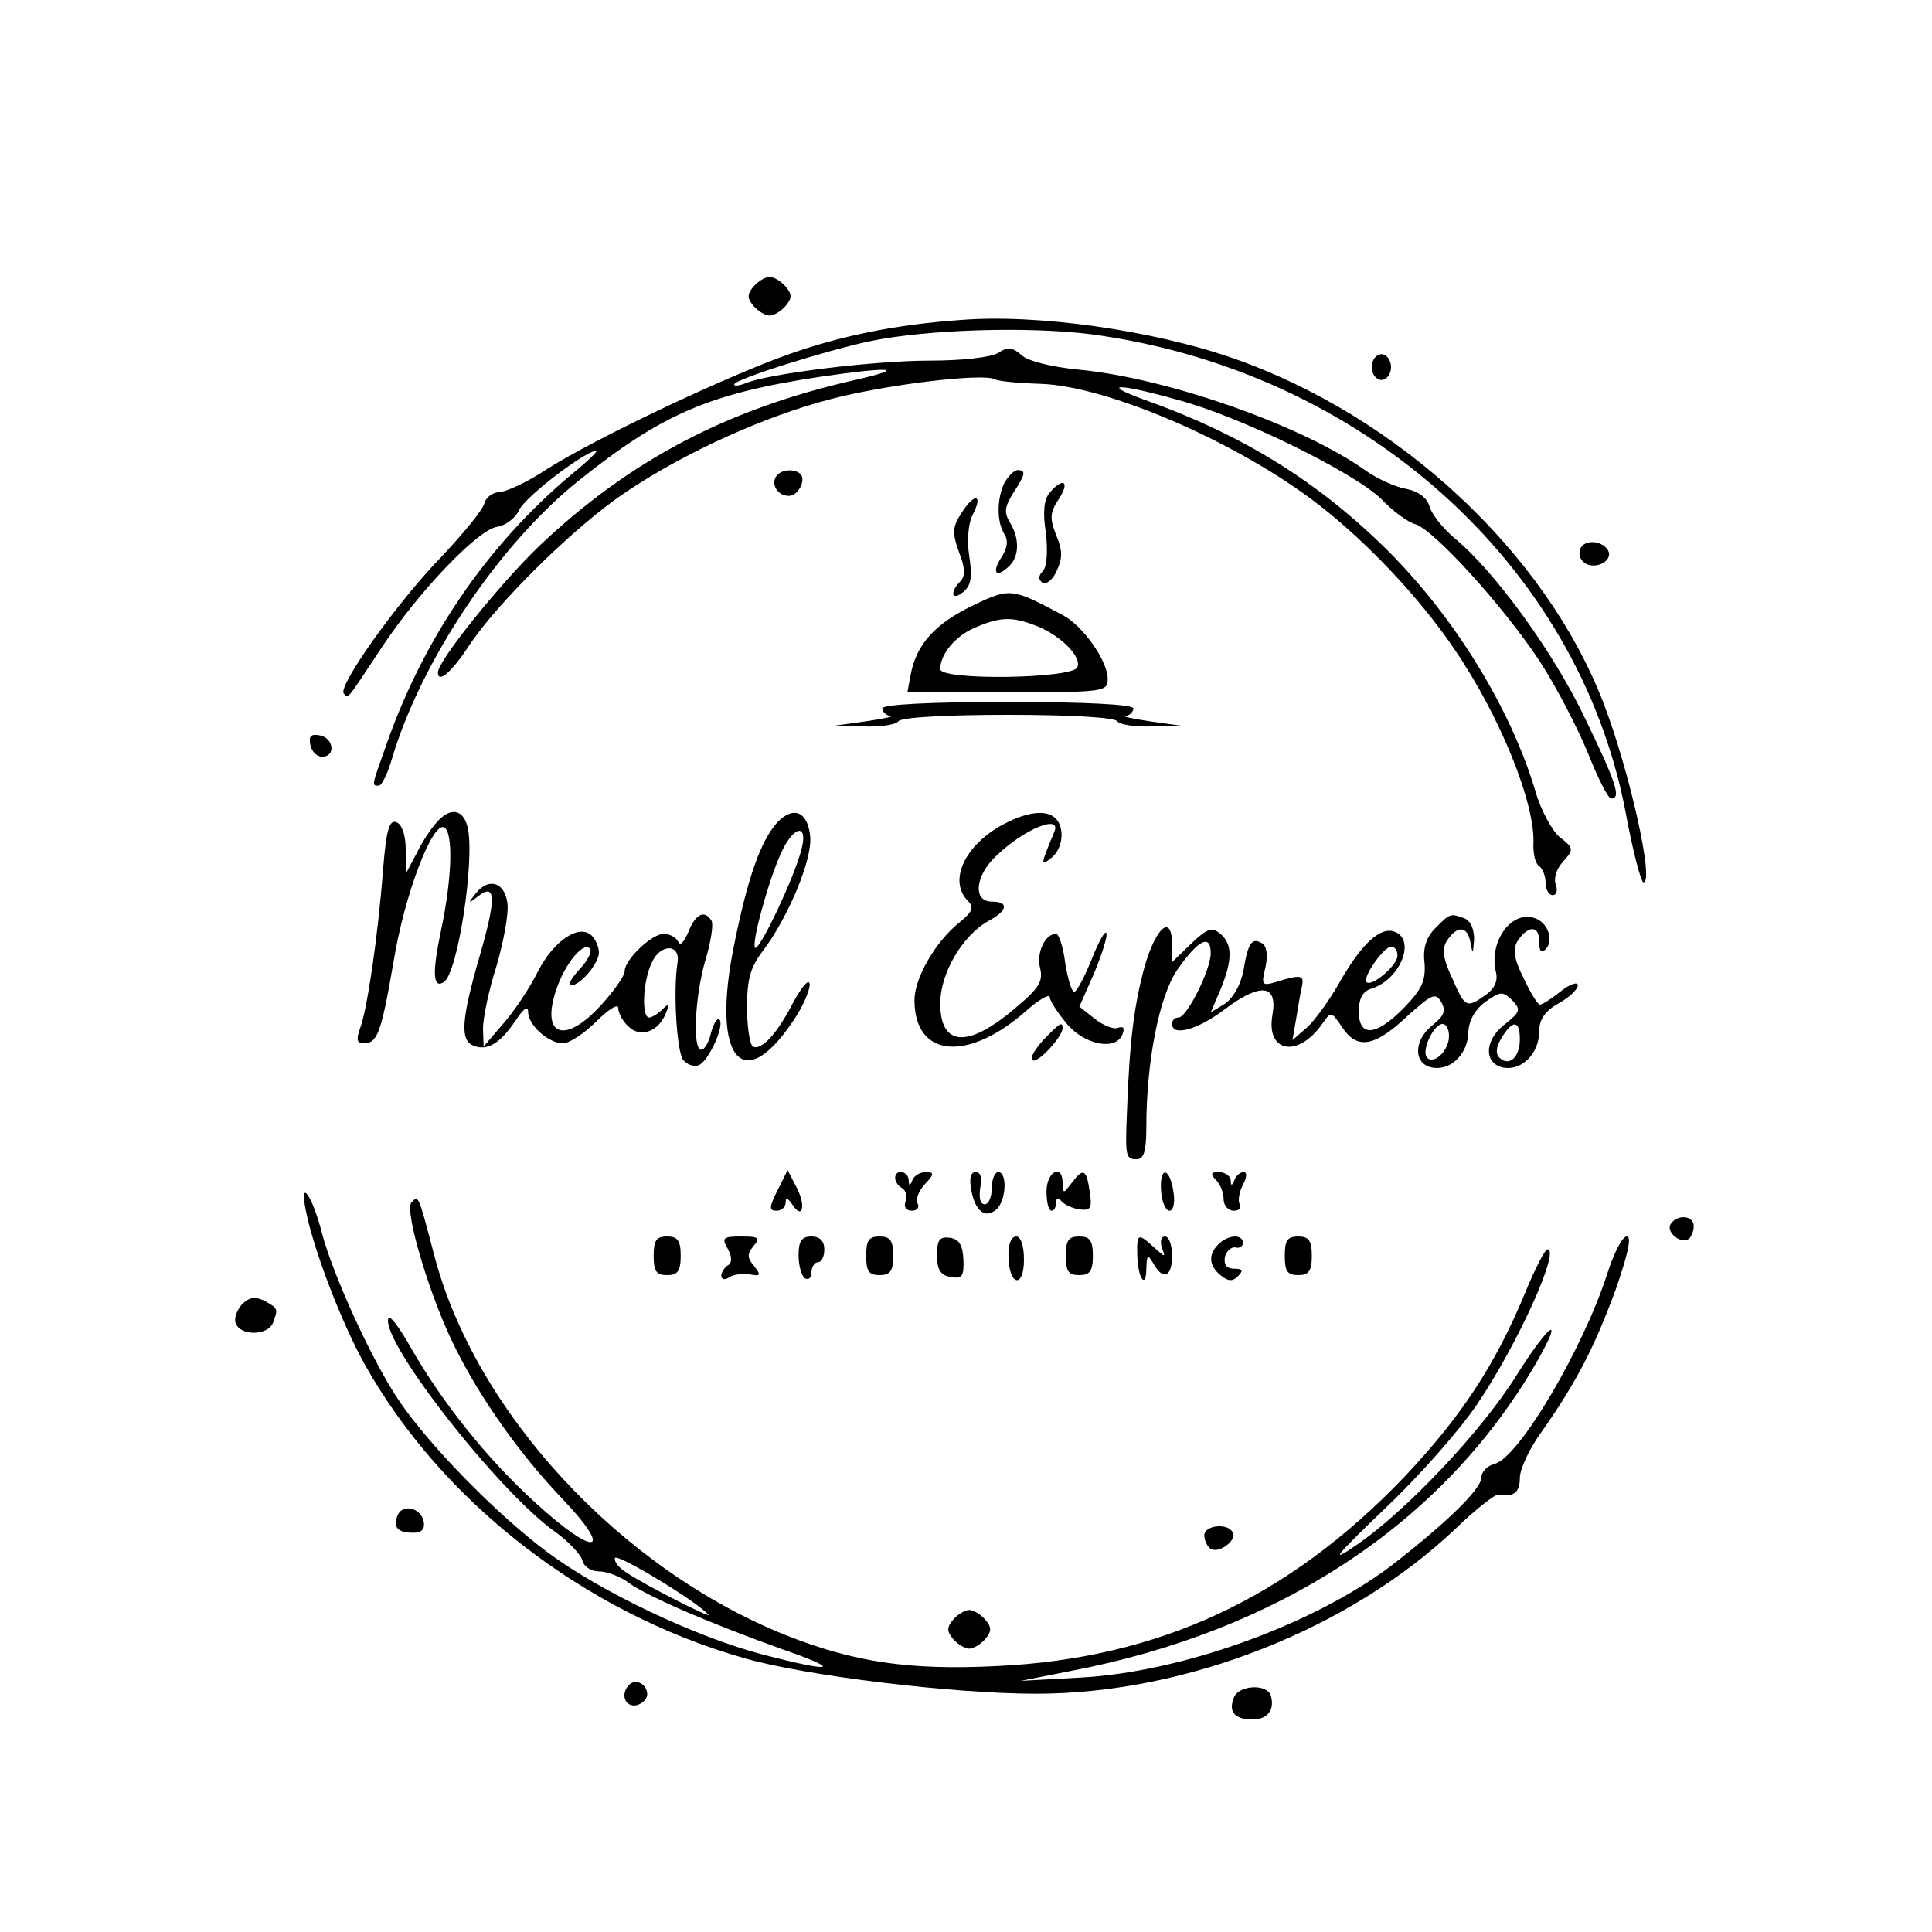 <?xml version="1.0" standalone="no"?>
<!DOCTYPE svg PUBLIC "-//W3C//DTD SVG 20010904//EN"
 "http://www.w3.org/TR/2001/REC-SVG-20010904/DTD/svg10.dtd">
<svg version="1.0" xmlns="http://www.w3.org/2000/svg"
 width="300pt" height="300pt" viewBox="0 0 300 300"
 preserveAspectRatio="xMidYMid meet">
<g transform="translate(0,300) scale(0.1,-0.1)"
fill="#000000" stroke="none">
<path d="M1170 2555 c-10 -12 -10 -18 0 -30 7 -8 18 -15 25 -15 7 0 18 7 25
15 10 12 10 18 0 30 -7 8 -18 15 -25 15 -7 0 -18 -7 -25 -15z"/>
<path d="M1490 2503 c-98 -7 -182 -24 -262 -52 -100 -35 -302 -131 -378 -179
-30 -20 -64 -36 -75 -36 -11 -1 -21 -9 -23 -18 -2 -9 -32 -46 -67 -83 -68 -70
-162 -202 -151 -212 7 -8 2 -14 59 72 56 85 149 183 179 187 13 2 28 13 34 26
10 21 103 92 120 92 3 0 -14 -17 -39 -37 -131 -110 -230 -255 -288 -422 -22
-62 -22 -61 -11 -61 5 0 14 19 21 43 45 151 166 332 290 431 129 103 202 135
375 161 110 16 137 14 54 -5 -199 -45 -351 -125 -492 -259 -60 -58 -156 -177
-156 -195 0 -18 21 0 48 41 44 67 167 188 244 239 92 62 217 118 317 144 87
23 238 41 256 31 5 -3 37 -6 70 -7 104 -3 308 -91 433 -188 75 -58 158 -146
211 -225 71 -104 126 -241 122 -303 0 -15 3 -29 9 -33 5 -3 10 -15 10 -26 0
-10 5 -19 11 -19 6 0 8 7 5 16 -4 10 1 25 11 36 17 19 17 21 -5 38 -12 10 -30
43 -38 72 -38 127 -124 268 -229 373 -108 107 -225 180 -380 235 -68 25 -38
25 54 -1 98 -26 274 -113 316 -154 17 -18 41 -36 53 -39 30 -10 137 -128 193
-213 26 -40 59 -104 75 -143 15 -38 31 -70 36 -70 16 0 7 26 -41 125 -48 101
-139 227 -202 279 -19 16 -36 38 -39 49 -4 14 -17 24 -37 28 -17 3 -45 16 -62
28 -98 70 -308 144 -446 157 -41 4 -78 13 -88 22 -15 13 -22 14 -37 4 -12 -7
-56 -12 -107 -12 -85 0 -249 -20 -285 -35 -10 -4 -18 -5 -18 -2 0 8 144 53
210 67 91 19 249 23 344 11 420 -56 756 -356 830 -741 11 -60 24 -110 28 -110
17 0 -22 174 -62 278 -90 234 -318 446 -576 536 -124 43 -304 69 -424 59z"/>
<path d="M2130 2430 c0 -11 7 -20 15 -20 8 0 15 9 15 20 0 11 -7 20 -15 20 -8
0 -15 -9 -15 -20z"/>
<path d="M1205 2260 c-8 -13 3 -30 20 -30 14 0 27 24 18 34 -10 9 -31 7 -38
-4z"/>
<path d="M1560 2251 c-12 -24 -13 -61 0 -81 6 -10 4 -22 -6 -37 -15 -24 -6
-31 14 -11 15 15 15 43 0 67 -9 15 -8 24 5 45 19 29 21 36 7 36 -5 0 -14 -9
-20 -19z"/>
<path d="M1630 2235 c-9 -10 -11 -31 -6 -62 3 -27 2 -51 -4 -59 -8 -8 -8 -14
-1 -19 6 -3 16 5 22 19 9 19 9 32 -1 55 -10 26 -10 35 4 56 18 27 7 35 -14 10z"/>
<path d="M1494 2205 c-15 -23 -16 -31 -5 -62 10 -25 10 -38 2 -46 -17 -17 -13
-31 5 -16 12 10 14 23 9 56 -4 25 -1 51 5 63 17 32 4 36 -16 5z"/>
<path d="M2455 2150 c-4 -7 -3 -16 3 -22 14 -14 45 -2 40 15 -6 16 -34 21 -43
7z"/>
<path d="M1509 2059 c-57 -28 -86 -59 -95 -107 l-5 -27 155 0 c152 0 156 1
156 21 0 28 -39 83 -70 99 -79 42 -81 43 -141 14z m98 -30 c38 -14 73 -48 66
-65 -6 -18 -213 -21 -213 -3 0 23 23 51 53 64 39 17 58 18 94 4z"/>
<path d="M1370 1900 c0 -5 6 -11 13 -12 6 0 -10 -4 -38 -8 l-50 -7 47 -1 c26
-1 50 3 53 8 4 6 72 10 170 10 98 0 166 -4 170 -10 3 -5 27 -9 53 -8 l47 1
-50 7 c-27 4 -44 8 -37 8 6 1 12 7 12 12 0 6 -72 10 -195 10 -123 0 -195 -4
-195 -10z"/>
<path d="M482 1843 c2 -10 10 -18 18 -18 22 0 18 29 -3 33 -14 3 -18 -1 -15
-15z"/>
<path d="M678 1723 c-9 -10 -23 -31 -31 -48 l-16 -30 -1 36 c0 22 -6 39 -14
42 -11 5 -16 -10 -21 -71 -8 -106 -25 -221 -36 -249 -6 -17 -5 -23 6 -23 21 0
27 16 46 126 17 105 61 220 79 209 14 -9 12 -78 -5 -159 -14 -66 -13 -92 4
-81 22 13 49 192 37 241 -7 28 -27 31 -48 7z"/>
<path d="M1207 1723 c-26 -29 -46 -86 -67 -190 -37 -180 15 -239 97 -110 13
21 22 44 20 50 -2 7 -13 -7 -25 -29 -25 -49 -50 -76 -63 -69 -5 4 -9 31 -9 61
0 43 5 62 25 88 39 52 77 142 73 178 -4 38 -26 47 -51 21z m38 -40 c-10 -43
-69 -167 -73 -154 -4 13 25 116 44 153 19 37 38 37 29 1z"/>
<path d="M1558 1720 c-60 -32 -86 -88 -55 -119 10 -10 7 -17 -14 -34 -37 -30
-69 -86 -69 -120 0 -89 82 -97 173 -17 20 18 37 27 37 22 0 -6 12 -24 26 -41
28 -34 77 -43 87 -17 4 10 1 13 -7 10 -7 -3 -23 4 -36 14 l-24 19 23 52 c12
29 21 57 19 62 -2 5 -12 -13 -23 -41 -11 -27 -23 -50 -27 -50 -4 0 -10 20 -14
45 -3 25 -10 45 -14 45 -17 0 -31 -29 -25 -53 5 -20 -1 -31 -37 -61 -74 -64
-118 -62 -118 6 0 47 35 106 75 128 30 16 32 30 5 30 -30 0 -26 41 8 72 44 42
101 64 89 36 -22 -53 -22 -54 -3 -39 10 9 16 25 14 40 -4 34 -39 38 -90 11z"/>
<path d="M739 1613 c-13 -16 -12 -17 3 -5 28 22 29 -2 3 -92 -29 -100 -31
-132 -9 -140 21 -8 41 4 65 40 12 18 19 23 19 13 0 -21 32 -49 54 -49 10 0 33
15 52 34 19 19 34 28 34 21 0 -8 7 -21 16 -29 18 -18 47 -8 58 21 6 14 5 16
-5 6 -7 -7 -17 -13 -21 -13 -12 0 -10 56 4 85 13 30 45 30 40 0 -7 -45 -1
-139 9 -151 6 -7 16 -11 24 -8 15 6 41 62 32 71 -3 3 -9 -6 -13 -21 -3 -14
-10 -26 -15 -26 -14 0 -10 82 6 138 9 29 13 57 10 62 -11 18 -25 11 -36 -17
-7 -16 -13 -23 -16 -15 -3 6 -13 12 -22 12 -19 0 -61 -40 -61 -58 0 -7 -16
-30 -36 -52 -57 -63 -95 -49 -70 24 14 41 42 74 52 63 4 -4 -3 -18 -16 -32
-13 -14 -19 -25 -13 -25 14 0 43 34 43 51 0 8 -5 20 -11 26 -19 19 -59 -7 -84
-56 -13 -26 -37 -62 -54 -81 l-30 -35 -1 28 c0 16 9 60 21 97 11 38 19 81 17
97 -4 33 -29 41 -49 16z"/>
<path d="M2229 1559 c-14 -14 -20 -31 -17 -54 2 -28 -4 -41 -32 -70 -43 -44
-70 -46 -70 -6 0 21 6 32 20 36 44 14 69 75 36 88 -22 9 -51 -18 -84 -75 -16
-29 -40 -62 -52 -73 l-23 -20 6 35 c3 19 7 42 9 50 3 16 -3 17 -41 5 -21 -6
-23 -5 -16 23 4 18 2 33 -5 37 -16 10 -22 1 -29 -41 -4 -22 -15 -42 -28 -52
l-23 -14 15 35 c19 46 19 71 0 87 -13 11 -21 8 -45 -15 l-30 -29 0 27 c0 49
-25 28 -43 -35 -16 -60 -23 -113 -27 -223 -3 -71 -2 -75 15 -75 11 0 15 12 15
49 0 103 20 204 48 245 32 46 52 57 52 26 0 -26 -37 -100 -50 -100 -6 0 -10
-4 -10 -10 0 -20 40 -9 82 23 55 41 82 39 74 -8 -11 -59 39 -69 77 -15 14 20
14 20 31 -5 23 -35 50 -31 100 16 40 36 45 38 54 23 8 -14 4 -22 -15 -37 -29
-24 -28 -61 3 -65 28 -4 54 23 54 56 1 17 10 34 26 46 24 17 27 17 42 3 14
-15 13 -18 -12 -38 -32 -25 -32 -62 0 -67 28 -4 54 23 54 56 0 19 9 32 30 44
17 9 30 22 30 28 0 6 -12 2 -26 -9 -15 -12 -29 -21 -33 -21 -3 0 -15 19 -25
41 -15 29 -17 45 -10 57 16 25 34 26 34 1 0 -16 3 -20 10 -13 13 13 4 41 -16
48 -37 14 -73 -37 -61 -84 3 -13 -2 -25 -16 -35 -30 -21 -32 -20 -52 26 -14
29 -16 45 -9 57 16 25 32 25 37 0 4 -21 4 -21 6 3 0 16 -5 29 -15 33 -22 8
-22 8 -45 -15z m-59 -43 c0 -15 -40 -49 -48 -41 -7 7 27 55 38 55 6 0 10 -6
10 -14z m80 -125 c0 -23 -25 -46 -35 -32 -7 13 12 51 25 51 6 0 10 -8 10 -19z
m110 -5 c0 -28 -17 -43 -32 -28 -6 6 -5 17 4 31 17 28 28 27 28 -3z"/>
<path d="M1620 1385 c-13 -14 -21 -28 -17 -31 7 -7 46 35 47 49 0 12 -5 8 -30
-18z"/>
<path d="M1207 1151 c-13 -26 -13 -31 -1 -31 8 0 14 6 14 13 0 8 3 7 10 -3 16
-25 22 -3 7 26 l-14 27 -16 -32z"/>
<path d="M1390 1171 c0 -6 5 -13 11 -16 6 -4 8 -13 5 -21 -3 -8 1 -14 10 -14
8 0 12 5 9 11 -4 5 1 19 11 30 15 16 15 19 1 19 -8 0 -18 -6 -20 -12 -4 -10
-6 -10 -6 0 -1 14 -21 17 -21 3z"/>
<path d="M1508 1153 c6 -34 22 -46 39 -31 15 12 18 58 3 58 -5 0 -10 -11 -10
-25 0 -14 -5 -25 -11 -25 -7 0 -9 10 -7 25 3 16 1 25 -7 25 -8 0 -10 -10 -7
-27z"/>
<path d="M1625 1150 c0 -16 3 -30 8 -30 4 0 7 6 7 13 0 7 3 8 8 2 4 -5 16 -11
28 -13 18 -2 20 2 16 28 -5 35 -10 37 -28 13 -13 -17 -13 -17 -14 0 0 31 -25
18 -25 -13z"/>
<path d="M1803 1150 c1 -16 7 -30 13 -30 6 0 9 13 6 30 -6 39 -22 39 -19 0z"/>
<path d="M1888 1168 c7 -7 12 -20 12 -30 0 -10 7 -18 16 -18 8 0 12 4 9 10 -3
5 -1 19 5 30 6 12 7 20 1 20 -5 0 -12 -6 -14 -12 -4 -10 -6 -10 -6 0 -1 6 -9
12 -18 12 -13 0 -14 -3 -5 -12z"/>
<path d="M475 1120 c12 -61 55 -173 91 -238 119 -213 340 -385 587 -456 95
-28 326 -56 456 -56 232 0 487 100 652 257 31 30 61 53 65 52 24 -4 34 3 34
26 0 14 15 46 34 72 55 78 83 134 115 221 19 55 25 82 17 82 -7 0 -20 -26 -30
-57 -37 -116 -137 -286 -175 -296 -12 -3 -21 -13 -21 -22 0 -18 -59 -74 -142
-138 -122 -91 -325 -164 -482 -172 l-91 -5 76 15 c326 62 580 230 724 478 46
80 21 63 -31 -20 -54 -86 -172 -211 -249 -263 -41 -28 -33 -18 46 58 53 50
117 123 143 162 63 93 129 240 109 240 -4 0 -20 -31 -35 -68 -46 -111 -99
-192 -188 -286 -180 -188 -381 -281 -631 -293 -137 -7 -223 6 -329 48 -257
103 -483 347 -546 591 -25 95 -24 92 -35 81 -12 -12 30 -152 69 -228 39 -78
100 -164 164 -231 83 -87 53 -93 -40 -8 -76 69 -146 157 -195 243 -17 30 -32
50 -34 44 -12 -36 175 -274 261 -333 19 -14 37 -33 40 -42 2 -10 13 -18 26
-18 12 0 34 -8 48 -19 32 -22 128 -63 237 -102 95 -33 80 -37 -31 -8 -103 27
-249 96 -333 158 -77 57 -183 165 -230 234 -42 61 -104 197 -121 262 -15 59
-36 88 -25 35z m625 -627 c7 -8 -101 47 -127 65 -13 8 -20 18 -18 23 5 6 123
-65 145 -88z"/>
<path d="M2594 1099 c-7 -12 15 -31 28 -23 4 3 8 12 8 20 0 17 -26 19 -36 3z"/>
<path d="M1015 1050 c0 -24 4 -30 21 -30 16 0 21 6 21 30 0 24 -5 30 -21 30
-17 0 -21 -6 -21 -30z"/>
<path d="M1130 1061 c7 -13 7 -22 0 -26 -5 -3 -10 -11 -10 -16 0 -6 6 -7 13
-2 6 4 21 6 32 4 16 -3 17 -1 6 13 -11 13 -11 19 -1 31 11 13 8 15 -19 15 -28
0 -31 -2 -21 -19z"/>
<path d="M1240 1051 c0 -17 5 -33 10 -36 6 -3 10 1 10 9 0 9 5 16 10 16 6 0
10 9 10 20 0 13 -7 20 -20 20 -15 0 -20 -7 -20 -29z"/>
<path d="M1345 1050 c0 -24 4 -30 21 -30 16 0 21 6 21 30 0 24 -5 30 -21 30
-17 0 -21 -6 -21 -30z"/>
<path d="M1455 1051 c0 -22 5 -31 21 -34 18 -3 21 1 20 27 -1 23 -7 32 -21 34
-16 2 -20 -3 -20 -27z"/>
<path d="M1566 1048 c1 -45 24 -49 24 -4 0 22 -5 36 -12 36 -8 0 -13 -13 -12
-32z"/>
<path d="M1655 1050 c0 -24 4 -30 21 -30 16 0 21 6 21 30 0 24 -5 30 -21 30
-17 0 -21 -6 -21 -30z"/>
<path d="M1766 1050 c1 -36 14 -53 14 -19 1 21 2 22 11 7 15 -27 29 -21 29 12
0 17 -5 30 -11 30 -6 0 -8 -7 -5 -17 6 -16 6 -16 -12 0 -25 23 -27 22 -26 -13z"/>
<path d="M1892 1068 c-16 -16 -15 -33 3 -48 12 -10 19 -10 27 -2 9 9 8 12 -6
12 -11 0 -16 6 -14 18 2 9 10 16 16 15 7 -2 12 2 12 7 0 14 -23 13 -38 -2z"/>
<path d="M1995 1050 c0 -24 4 -30 21 -30 16 0 21 6 21 30 0 24 -5 30 -21 30
-17 0 -21 -6 -21 -30z"/>
<path d="M376 975 c-8 -9 -13 -22 -10 -30 8 -20 50 -19 58 1 8 22 8 22 -13 34
-15 7 -23 6 -35 -5z"/>
<path d="M617 646 c-7 -18 1 -26 25 -26 13 0 18 6 16 17 -4 22 -34 29 -41 9z"/>
<path d="M1870 616 c0 -8 5 -18 10 -21 13 -8 42 14 34 26 -9 15 -44 10 -44 -5z"/>
<path d="M1480 485 c-10 -12 -10 -18 0 -30 7 -8 18 -15 25 -15 7 0 18 7 25 15
10 12 10 18 0 30 -7 8 -18 15 -25 15 -7 0 -18 -7 -25 -15z"/>
<path d="M977 384 c-14 -14 -7 -35 11 -32 9 2 17 10 17 17 0 16 -18 25 -28 15z"/>
<path d="M1916 364 c-9 -22 1 -34 29 -34 24 0 35 16 28 38 -7 18 -50 15 -57
-4z"/>
</g>
</svg>

